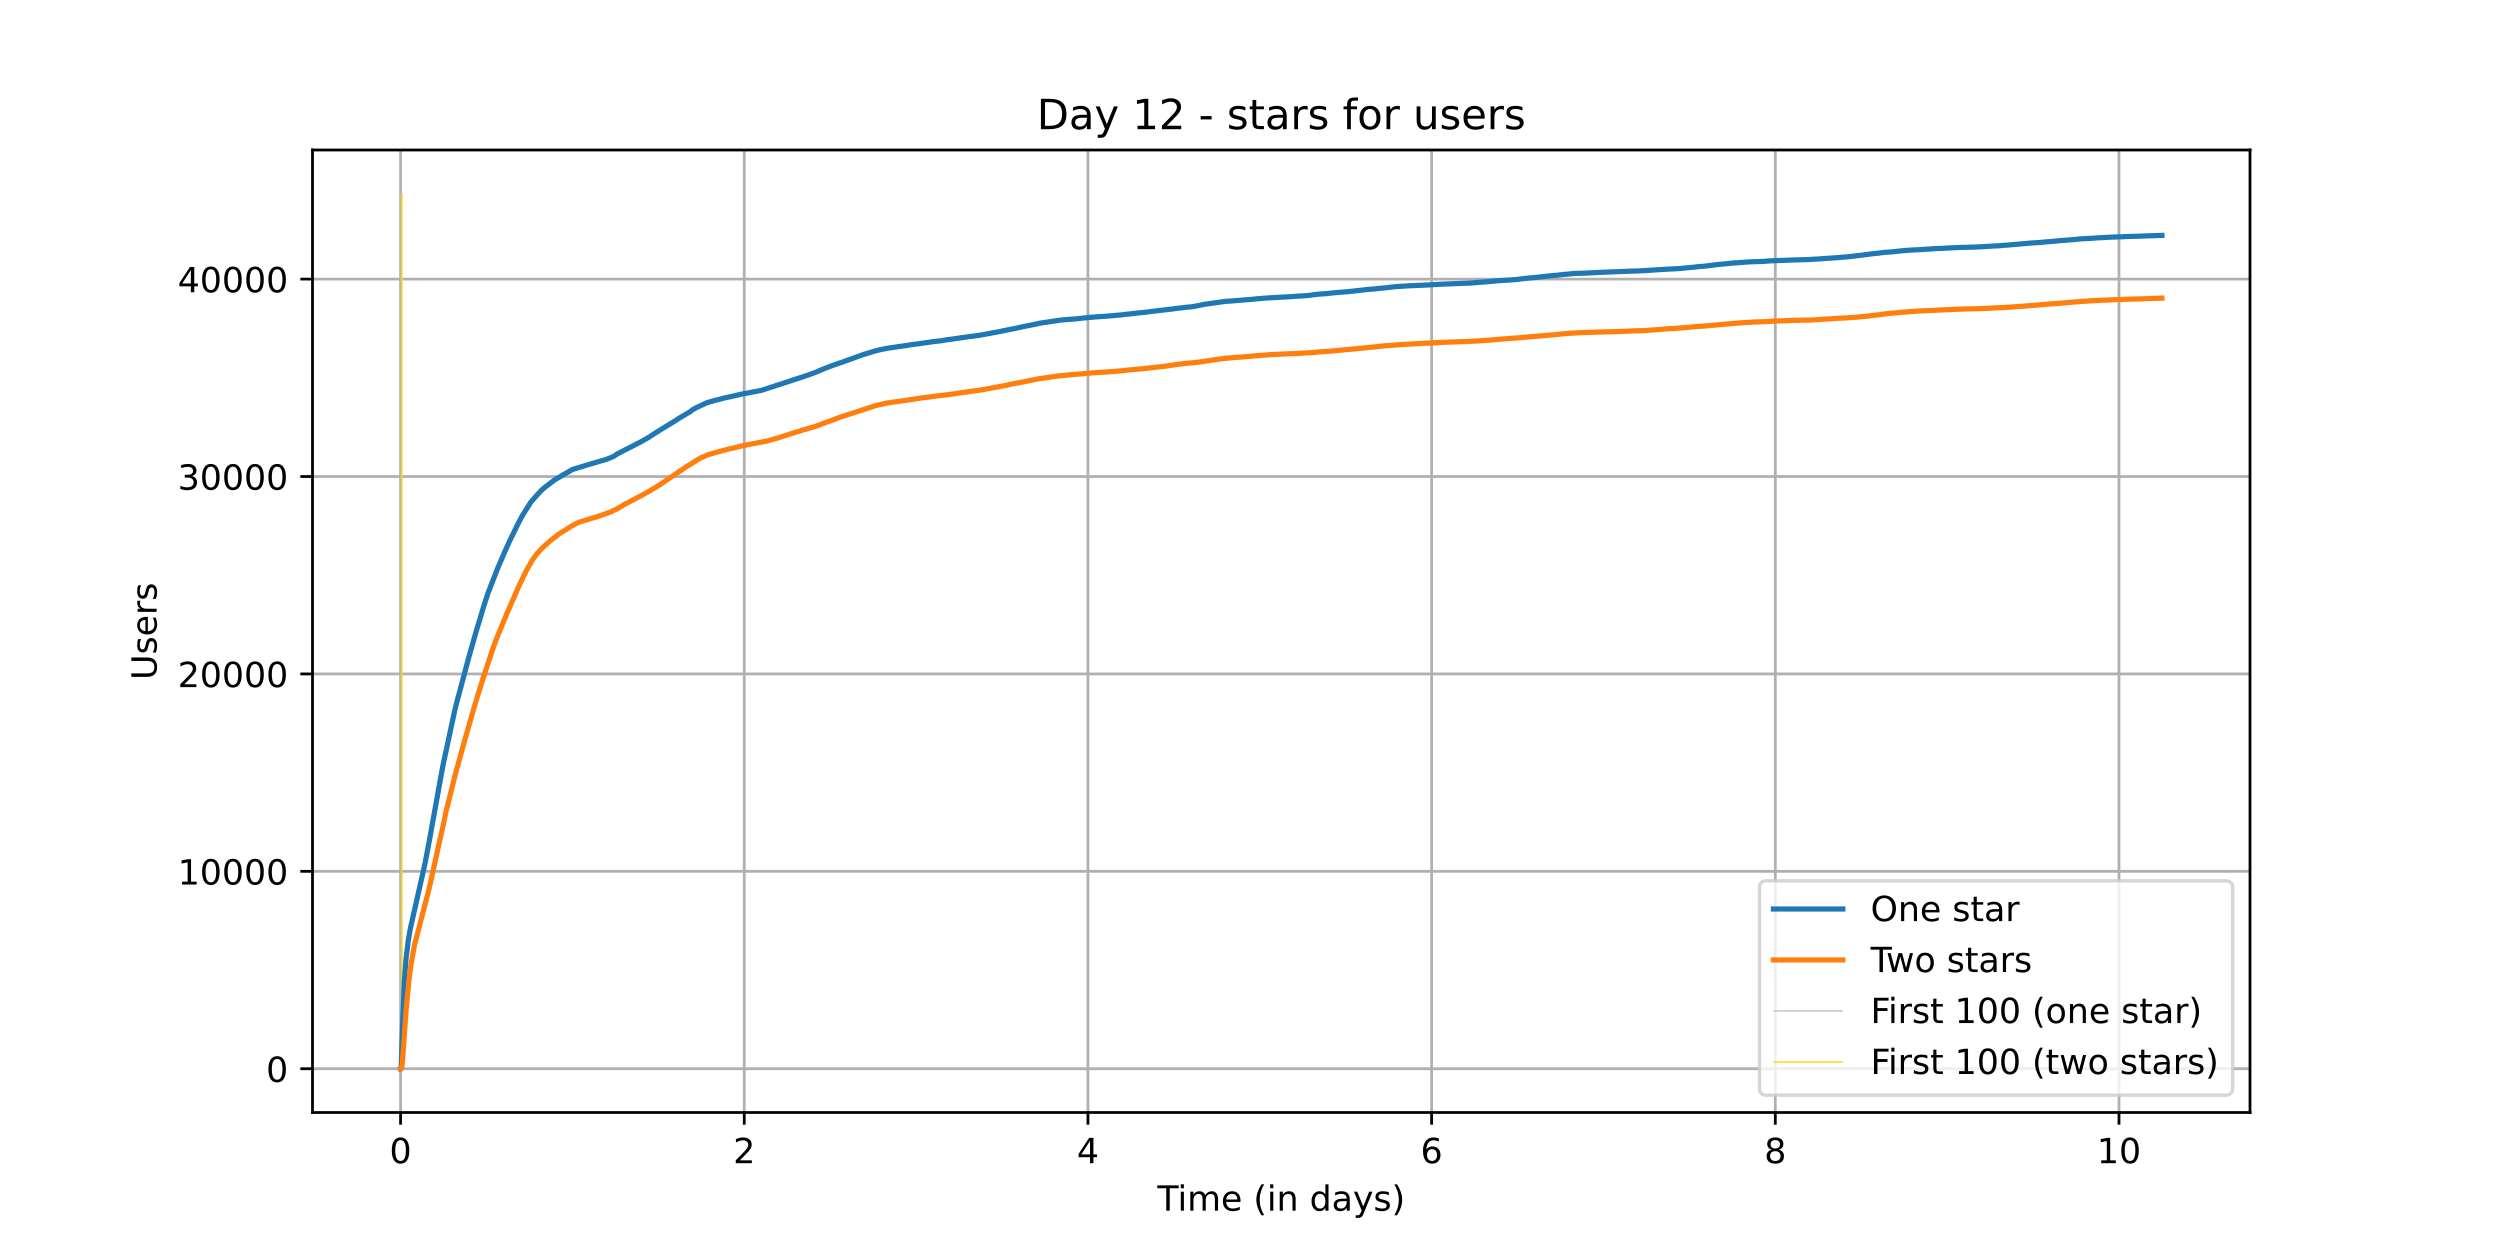 <?xml version="1.0" encoding="utf-8" standalone="no"?>
<!DOCTYPE svg PUBLIC "-//W3C//DTD SVG 1.1//EN"
  "http://www.w3.org/Graphics/SVG/1.1/DTD/svg11.dtd">
<!-- Created with matplotlib (https://matplotlib.org/) -->
<svg height="360pt" version="1.1" viewBox="0 0 720 360" width="720pt" xmlns="http://www.w3.org/2000/svg" xmlns:xlink="http://www.w3.org/1999/xlink">
 <defs>
  <style type="text/css">*{stroke-linecap:butt;stroke-linejoin:round;}</style>
 </defs>
 <g id="figure_1">
  <g id="patch_1">
   <path d="M 0 360 
L 720 360 
L 720 0 
L 0 0 
z
" style="fill:#ffffff;"/>
  </g>
  <g id="axes_1">
   <g id="patch_2">
    <path d="M 90 320.4 
L 648 320.4 
L 648 43.2 
L 90 43.2 
z
" style="fill:#ffffff;"/>
   </g>
   <g id="matplotlib.axis_1">
    <g id="xtick_1">
     <g id="line2d_1">
      <path clip-path="url(#pdffa2e55b7)" d="M 115.364 320.4 
L 115.364 43.2 
" style="fill:none;stroke:#b0b0b0;stroke-linecap:square;stroke-width:0.8;"/>
     </g>
     <g id="line2d_2">
      <defs>
       <path d="M 0 0 
L 0 3.5 
" id="m6043a26d20" style="stroke:#000000;stroke-width:0.8;"/>
      </defs>
      <g>
       <use style="stroke:#000000;stroke-width:0.8;" x="115.364" xlink:href="#m6043a26d20" y="320.4"/>
      </g>
     </g>
     <g id="text_1">
      <!-- 0 -->
      <g transform="translate(112.182 334.998)scale(0.1 -0.1)">
       <defs>
        <path d="M 31.781 66.406 
Q 24.172 66.406 20.328 58.906 
Q 16.5 51.422 16.5 36.375 
Q 16.5 21.391 20.328 13.891 
Q 24.172 6.391 31.781 6.391 
Q 39.453 6.391 43.281 13.891 
Q 47.125 21.391 47.125 36.375 
Q 47.125 51.422 43.281 58.906 
Q 39.453 66.406 31.781 66.406 
z
M 31.781 74.219 
Q 44.047 74.219 50.516 64.516 
Q 56.984 54.828 56.984 36.375 
Q 56.984 17.969 50.516 8.266 
Q 44.047 -1.422 31.781 -1.422 
Q 19.531 -1.422 13.062 8.266 
Q 6.594 17.969 6.594 36.375 
Q 6.594 54.828 13.062 64.516 
Q 19.531 74.219 31.781 74.219 
z
" id="DejaVuSans-48"/>
       </defs>
       <use xlink:href="#DejaVuSans-48"/>
      </g>
     </g>
    </g>
    <g id="xtick_2">
     <g id="line2d_3">
      <path clip-path="url(#pdffa2e55b7)" d="M 214.345 320.4 
L 214.345 43.2 
" style="fill:none;stroke:#b0b0b0;stroke-linecap:square;stroke-width:0.8;"/>
     </g>
     <g id="line2d_4">
      <g>
       <use style="stroke:#000000;stroke-width:0.8;" x="214.345" xlink:href="#m6043a26d20" y="320.4"/>
      </g>
     </g>
     <g id="text_2">
      <!-- 2 -->
      <g transform="translate(211.164 334.998)scale(0.1 -0.1)">
       <defs>
        <path d="M 19.188 8.297 
L 53.609 8.297 
L 53.609 0 
L 7.328 0 
L 7.328 8.297 
Q 12.938 14.109 22.625 23.891 
Q 32.328 33.688 34.812 36.531 
Q 39.547 41.844 41.422 45.531 
Q 43.312 49.219 43.312 52.781 
Q 43.312 58.594 39.234 62.25 
Q 35.156 65.922 28.609 65.922 
Q 23.969 65.922 18.812 64.312 
Q 13.672 62.703 7.812 59.422 
L 7.812 69.391 
Q 13.766 71.781 18.938 73 
Q 24.125 74.219 28.422 74.219 
Q 39.75 74.219 46.484 68.547 
Q 53.219 62.891 53.219 53.422 
Q 53.219 48.922 51.531 44.891 
Q 49.859 40.875 45.406 35.406 
Q 44.188 33.984 37.641 27.219 
Q 31.109 20.453 19.188 8.297 
z
" id="DejaVuSans-50"/>
       </defs>
       <use xlink:href="#DejaVuSans-50"/>
      </g>
     </g>
    </g>
    <g id="xtick_3">
     <g id="line2d_5">
      <path clip-path="url(#pdffa2e55b7)" d="M 313.326 320.4 
L 313.326 43.2 
" style="fill:none;stroke:#b0b0b0;stroke-linecap:square;stroke-width:0.8;"/>
     </g>
     <g id="line2d_6">
      <g>
       <use style="stroke:#000000;stroke-width:0.8;" x="313.326" xlink:href="#m6043a26d20" y="320.4"/>
      </g>
     </g>
     <g id="text_3">
      <!-- 4 -->
      <g transform="translate(310.145 334.998)scale(0.1 -0.1)">
       <defs>
        <path d="M 37.797 64.312 
L 12.891 25.391 
L 37.797 25.391 
z
M 35.203 72.906 
L 47.609 72.906 
L 47.609 25.391 
L 58.016 25.391 
L 58.016 17.188 
L 47.609 17.188 
L 47.609 0 
L 37.797 0 
L 37.797 17.188 
L 4.891 17.188 
L 4.891 26.703 
z
" id="DejaVuSans-52"/>
       </defs>
       <use xlink:href="#DejaVuSans-52"/>
      </g>
     </g>
    </g>
    <g id="xtick_4">
     <g id="line2d_7">
      <path clip-path="url(#pdffa2e55b7)" d="M 412.307 320.4 
L 412.307 43.2 
" style="fill:none;stroke:#b0b0b0;stroke-linecap:square;stroke-width:0.8;"/>
     </g>
     <g id="line2d_8">
      <g>
       <use style="stroke:#000000;stroke-width:0.8;" x="412.307" xlink:href="#m6043a26d20" y="320.4"/>
      </g>
     </g>
     <g id="text_4">
      <!-- 6 -->
      <g transform="translate(409.126 334.998)scale(0.1 -0.1)">
       <defs>
        <path d="M 33.016 40.375 
Q 26.375 40.375 22.484 35.828 
Q 18.609 31.297 18.609 23.391 
Q 18.609 15.531 22.484 10.953 
Q 26.375 6.391 33.016 6.391 
Q 39.656 6.391 43.531 10.953 
Q 47.406 15.531 47.406 23.391 
Q 47.406 31.297 43.531 35.828 
Q 39.656 40.375 33.016 40.375 
z
M 52.594 71.297 
L 52.594 62.312 
Q 48.875 64.062 45.094 64.984 
Q 41.312 65.922 37.594 65.922 
Q 27.828 65.922 22.672 59.328 
Q 17.531 52.734 16.797 39.406 
Q 19.672 43.656 24.016 45.922 
Q 28.375 48.188 33.594 48.188 
Q 44.578 48.188 50.953 41.516 
Q 57.328 34.859 57.328 23.391 
Q 57.328 12.156 50.688 5.359 
Q 44.047 -1.422 33.016 -1.422 
Q 20.359 -1.422 13.672 8.266 
Q 6.984 17.969 6.984 36.375 
Q 6.984 53.656 15.188 63.938 
Q 23.391 74.219 37.203 74.219 
Q 40.922 74.219 44.703 73.484 
Q 48.484 72.75 52.594 71.297 
z
" id="DejaVuSans-54"/>
       </defs>
       <use xlink:href="#DejaVuSans-54"/>
      </g>
     </g>
    </g>
    <g id="xtick_5">
     <g id="line2d_9">
      <path clip-path="url(#pdffa2e55b7)" d="M 511.288 320.4 
L 511.288 43.2 
" style="fill:none;stroke:#b0b0b0;stroke-linecap:square;stroke-width:0.8;"/>
     </g>
     <g id="line2d_10">
      <g>
       <use style="stroke:#000000;stroke-width:0.8;" x="511.288" xlink:href="#m6043a26d20" y="320.4"/>
      </g>
     </g>
     <g id="text_5">
      <!-- 8 -->
      <g transform="translate(508.107 334.998)scale(0.1 -0.1)">
       <defs>
        <path d="M 31.781 34.625 
Q 24.75 34.625 20.719 30.859 
Q 16.703 27.094 16.703 20.516 
Q 16.703 13.922 20.719 10.156 
Q 24.75 6.391 31.781 6.391 
Q 38.812 6.391 42.859 10.172 
Q 46.922 13.969 46.922 20.516 
Q 46.922 27.094 42.891 30.859 
Q 38.875 34.625 31.781 34.625 
z
M 21.922 38.812 
Q 15.578 40.375 12.031 44.719 
Q 8.5 49.078 8.5 55.328 
Q 8.5 64.062 14.719 69.141 
Q 20.953 74.219 31.781 74.219 
Q 42.672 74.219 48.875 69.141 
Q 55.078 64.062 55.078 55.328 
Q 55.078 49.078 51.531 44.719 
Q 48 40.375 41.703 38.812 
Q 48.828 37.156 52.797 32.312 
Q 56.781 27.484 56.781 20.516 
Q 56.781 9.906 50.312 4.234 
Q 43.844 -1.422 31.781 -1.422 
Q 19.734 -1.422 13.25 4.234 
Q 6.781 9.906 6.781 20.516 
Q 6.781 27.484 10.781 32.312 
Q 14.797 37.156 21.922 38.812 
z
M 18.312 54.391 
Q 18.312 48.734 21.844 45.562 
Q 25.391 42.391 31.781 42.391 
Q 38.141 42.391 41.719 45.562 
Q 45.312 48.734 45.312 54.391 
Q 45.312 60.062 41.719 63.234 
Q 38.141 66.406 31.781 66.406 
Q 25.391 66.406 21.844 63.234 
Q 18.312 60.062 18.312 54.391 
z
" id="DejaVuSans-56"/>
       </defs>
       <use xlink:href="#DejaVuSans-56"/>
      </g>
     </g>
    </g>
    <g id="xtick_6">
     <g id="line2d_11">
      <path clip-path="url(#pdffa2e55b7)" d="M 610.269 320.4 
L 610.269 43.2 
" style="fill:none;stroke:#b0b0b0;stroke-linecap:square;stroke-width:0.8;"/>
     </g>
     <g id="line2d_12">
      <g>
       <use style="stroke:#000000;stroke-width:0.8;" x="610.269" xlink:href="#m6043a26d20" y="320.4"/>
      </g>
     </g>
     <g id="text_6">
      <!-- 10 -->
      <g transform="translate(603.907 334.998)scale(0.1 -0.1)">
       <defs>
        <path d="M 12.406 8.297 
L 28.516 8.297 
L 28.516 63.922 
L 10.984 60.406 
L 10.984 69.391 
L 28.422 72.906 
L 38.281 72.906 
L 38.281 8.297 
L 54.391 8.297 
L 54.391 0 
L 12.406 0 
z
" id="DejaVuSans-49"/>
       </defs>
       <use xlink:href="#DejaVuSans-49"/>
       <use x="63.623" xlink:href="#DejaVuSans-48"/>
      </g>
     </g>
    </g>
    <g id="text_7">
     <!-- Time (in days) -->
     <g transform="translate(333.327 348.677)scale(0.1 -0.1)">
      <defs>
       <path d="M -0.297 72.906 
L 61.375 72.906 
L 61.375 64.594 
L 35.5 64.594 
L 35.5 0 
L 25.594 0 
L 25.594 64.594 
L -0.297 64.594 
z
" id="DejaVuSans-84"/>
       <path d="M 9.422 54.688 
L 18.406 54.688 
L 18.406 0 
L 9.422 0 
z
M 9.422 75.984 
L 18.406 75.984 
L 18.406 64.594 
L 9.422 64.594 
z
" id="DejaVuSans-105"/>
       <path d="M 52 44.188 
Q 55.375 50.25 60.062 53.125 
Q 64.75 56 71.094 56 
Q 79.641 56 84.281 50.016 
Q 88.922 44.047 88.922 33.016 
L 88.922 0 
L 79.891 0 
L 79.891 32.719 
Q 79.891 40.578 77.094 44.375 
Q 74.312 48.188 68.609 48.188 
Q 61.625 48.188 57.562 43.547 
Q 53.516 38.922 53.516 30.906 
L 53.516 0 
L 44.484 0 
L 44.484 32.719 
Q 44.484 40.625 41.703 44.406 
Q 38.922 48.188 33.109 48.188 
Q 26.219 48.188 22.156 43.531 
Q 18.109 38.875 18.109 30.906 
L 18.109 0 
L 9.078 0 
L 9.078 54.688 
L 18.109 54.688 
L 18.109 46.188 
Q 21.188 51.219 25.484 53.609 
Q 29.781 56 35.688 56 
Q 41.656 56 45.828 52.969 
Q 50 49.953 52 44.188 
z
" id="DejaVuSans-109"/>
       <path d="M 56.203 29.594 
L 56.203 25.203 
L 14.891 25.203 
Q 15.484 15.922 20.484 11.062 
Q 25.484 6.203 34.422 6.203 
Q 39.594 6.203 44.453 7.469 
Q 49.312 8.734 54.109 11.281 
L 54.109 2.781 
Q 49.266 0.734 44.188 -0.344 
Q 39.109 -1.422 33.891 -1.422 
Q 20.797 -1.422 13.156 6.188 
Q 5.516 13.812 5.516 26.812 
Q 5.516 40.234 12.766 48.109 
Q 20.016 56 32.328 56 
Q 43.359 56 49.781 48.891 
Q 56.203 41.797 56.203 29.594 
z
M 47.219 32.234 
Q 47.125 39.594 43.094 43.984 
Q 39.062 48.391 32.422 48.391 
Q 24.906 48.391 20.391 44.141 
Q 15.875 39.891 15.188 32.172 
z
" id="DejaVuSans-101"/>
       <path id="DejaVuSans-32"/>
       <path d="M 31 75.875 
Q 24.469 64.656 21.281 53.656 
Q 18.109 42.672 18.109 31.391 
Q 18.109 20.125 21.312 9.062 
Q 24.516 -2 31 -13.188 
L 23.188 -13.188 
Q 15.875 -1.703 12.234 9.375 
Q 8.594 20.453 8.594 31.391 
Q 8.594 42.281 12.203 53.312 
Q 15.828 64.359 23.188 75.875 
z
" id="DejaVuSans-40"/>
       <path d="M 54.891 33.016 
L 54.891 0 
L 45.906 0 
L 45.906 32.719 
Q 45.906 40.484 42.875 44.328 
Q 39.844 48.188 33.797 48.188 
Q 26.516 48.188 22.312 43.547 
Q 18.109 38.922 18.109 30.906 
L 18.109 0 
L 9.078 0 
L 9.078 54.688 
L 18.109 54.688 
L 18.109 46.188 
Q 21.344 51.125 25.703 53.562 
Q 30.078 56 35.797 56 
Q 45.219 56 50.047 50.172 
Q 54.891 44.344 54.891 33.016 
z
" id="DejaVuSans-110"/>
       <path d="M 45.406 46.391 
L 45.406 75.984 
L 54.391 75.984 
L 54.391 0 
L 45.406 0 
L 45.406 8.203 
Q 42.578 3.328 38.25 0.953 
Q 33.938 -1.422 27.875 -1.422 
Q 17.969 -1.422 11.734 6.484 
Q 5.516 14.406 5.516 27.297 
Q 5.516 40.188 11.734 48.094 
Q 17.969 56 27.875 56 
Q 33.938 56 38.25 53.625 
Q 42.578 51.266 45.406 46.391 
z
M 14.797 27.297 
Q 14.797 17.391 18.875 11.75 
Q 22.953 6.109 30.078 6.109 
Q 37.203 6.109 41.297 11.75 
Q 45.406 17.391 45.406 27.297 
Q 45.406 37.203 41.297 42.844 
Q 37.203 48.484 30.078 48.484 
Q 22.953 48.484 18.875 42.844 
Q 14.797 37.203 14.797 27.297 
z
" id="DejaVuSans-100"/>
       <path d="M 34.281 27.484 
Q 23.391 27.484 19.188 25 
Q 14.984 22.516 14.984 16.5 
Q 14.984 11.719 18.141 8.906 
Q 21.297 6.109 26.703 6.109 
Q 34.188 6.109 38.703 11.406 
Q 43.219 16.703 43.219 25.484 
L 43.219 27.484 
z
M 52.203 31.203 
L 52.203 0 
L 43.219 0 
L 43.219 8.297 
Q 40.141 3.328 35.547 0.953 
Q 30.953 -1.422 24.312 -1.422 
Q 15.922 -1.422 10.953 3.297 
Q 6 8.016 6 15.922 
Q 6 25.141 12.172 29.828 
Q 18.359 34.516 30.609 34.516 
L 43.219 34.516 
L 43.219 35.406 
Q 43.219 41.609 39.141 45 
Q 35.062 48.391 27.688 48.391 
Q 23 48.391 18.547 47.266 
Q 14.109 46.141 10.016 43.891 
L 10.016 52.203 
Q 14.938 54.109 19.578 55.047 
Q 24.219 56 28.609 56 
Q 40.484 56 46.344 49.844 
Q 52.203 43.703 52.203 31.203 
z
" id="DejaVuSans-97"/>
       <path d="M 32.172 -5.078 
Q 28.375 -14.844 24.75 -17.812 
Q 21.141 -20.797 15.094 -20.797 
L 7.906 -20.797 
L 7.906 -13.281 
L 13.188 -13.281 
Q 16.891 -13.281 18.938 -11.516 
Q 21 -9.766 23.484 -3.219 
L 25.094 0.875 
L 2.984 54.688 
L 12.5 54.688 
L 29.594 11.922 
L 46.688 54.688 
L 56.203 54.688 
z
" id="DejaVuSans-121"/>
       <path d="M 44.281 53.078 
L 44.281 44.578 
Q 40.484 46.531 36.375 47.5 
Q 32.281 48.484 27.875 48.484 
Q 21.188 48.484 17.844 46.438 
Q 14.5 44.391 14.5 40.281 
Q 14.5 37.156 16.891 35.375 
Q 19.281 33.594 26.516 31.984 
L 29.594 31.297 
Q 39.156 29.25 43.188 25.516 
Q 47.219 21.781 47.219 15.094 
Q 47.219 7.469 41.188 3.016 
Q 35.156 -1.422 24.609 -1.422 
Q 20.219 -1.422 15.453 -0.562 
Q 10.688 0.297 5.422 2 
L 5.422 11.281 
Q 10.406 8.688 15.234 7.391 
Q 20.062 6.109 24.812 6.109 
Q 31.156 6.109 34.562 8.281 
Q 37.984 10.453 37.984 14.406 
Q 37.984 18.062 35.516 20.016 
Q 33.062 21.969 24.703 23.781 
L 21.578 24.516 
Q 13.234 26.266 9.516 29.906 
Q 5.812 33.547 5.812 39.891 
Q 5.812 47.609 11.281 51.797 
Q 16.75 56 26.812 56 
Q 31.781 56 36.172 55.266 
Q 40.578 54.547 44.281 53.078 
z
" id="DejaVuSans-115"/>
       <path d="M 8.016 75.875 
L 15.828 75.875 
Q 23.141 64.359 26.781 53.312 
Q 30.422 42.281 30.422 31.391 
Q 30.422 20.453 26.781 9.375 
Q 23.141 -1.703 15.828 -13.188 
L 8.016 -13.188 
Q 14.5 -2 17.703 9.062 
Q 20.906 20.125 20.906 31.391 
Q 20.906 42.672 17.703 53.656 
Q 14.5 64.656 8.016 75.875 
z
" id="DejaVuSans-41"/>
      </defs>
      <use xlink:href="#DejaVuSans-84"/>
      <use x="57.959" xlink:href="#DejaVuSans-105"/>
      <use x="85.742" xlink:href="#DejaVuSans-109"/>
      <use x="183.154" xlink:href="#DejaVuSans-101"/>
      <use x="244.678" xlink:href="#DejaVuSans-32"/>
      <use x="276.465" xlink:href="#DejaVuSans-40"/>
      <use x="315.479" xlink:href="#DejaVuSans-105"/>
      <use x="343.262" xlink:href="#DejaVuSans-110"/>
      <use x="406.641" xlink:href="#DejaVuSans-32"/>
      <use x="438.428" xlink:href="#DejaVuSans-100"/>
      <use x="501.904" xlink:href="#DejaVuSans-97"/>
      <use x="563.184" xlink:href="#DejaVuSans-121"/>
      <use x="622.363" xlink:href="#DejaVuSans-115"/>
      <use x="674.463" xlink:href="#DejaVuSans-41"/>
     </g>
    </g>
   </g>
   <g id="matplotlib.axis_2">
    <g id="ytick_1">
     <g id="line2d_13">
      <path clip-path="url(#pdffa2e55b7)" d="M 90 307.8 
L 648 307.8 
" style="fill:none;stroke:#b0b0b0;stroke-linecap:square;stroke-width:0.8;"/>
     </g>
     <g id="line2d_14">
      <defs>
       <path d="M 0 0 
L -3.5 0 
" id="mc41c4a4b5c" style="stroke:#000000;stroke-width:0.8;"/>
      </defs>
      <g>
       <use style="stroke:#000000;stroke-width:0.8;" x="90" xlink:href="#mc41c4a4b5c" y="307.8"/>
      </g>
     </g>
     <g id="text_8">
      <!-- 0 -->
      <g transform="translate(76.638 311.599)scale(0.1 -0.1)">
       <use xlink:href="#DejaVuSans-48"/>
      </g>
     </g>
    </g>
    <g id="ytick_2">
     <g id="line2d_15">
      <path clip-path="url(#pdffa2e55b7)" d="M 90 250.945 
L 648 250.945 
" style="fill:none;stroke:#b0b0b0;stroke-linecap:square;stroke-width:0.8;"/>
     </g>
     <g id="line2d_16">
      <g>
       <use style="stroke:#000000;stroke-width:0.8;" x="90" xlink:href="#mc41c4a4b5c" y="250.945"/>
      </g>
     </g>
     <g id="text_9">
      <!-- 10000 -->
      <g transform="translate(51.188 254.745)scale(0.1 -0.1)">
       <use xlink:href="#DejaVuSans-49"/>
       <use x="63.623" xlink:href="#DejaVuSans-48"/>
       <use x="127.246" xlink:href="#DejaVuSans-48"/>
       <use x="190.869" xlink:href="#DejaVuSans-48"/>
       <use x="254.492" xlink:href="#DejaVuSans-48"/>
      </g>
     </g>
    </g>
    <g id="ytick_3">
     <g id="line2d_17">
      <path clip-path="url(#pdffa2e55b7)" d="M 90 194.091 
L 648 194.091 
" style="fill:none;stroke:#b0b0b0;stroke-linecap:square;stroke-width:0.8;"/>
     </g>
     <g id="line2d_18">
      <g>
       <use style="stroke:#000000;stroke-width:0.8;" x="90" xlink:href="#mc41c4a4b5c" y="194.091"/>
      </g>
     </g>
     <g id="text_10">
      <!-- 20000 -->
      <g transform="translate(51.188 197.89)scale(0.1 -0.1)">
       <use xlink:href="#DejaVuSans-50"/>
       <use x="63.623" xlink:href="#DejaVuSans-48"/>
       <use x="127.246" xlink:href="#DejaVuSans-48"/>
       <use x="190.869" xlink:href="#DejaVuSans-48"/>
       <use x="254.492" xlink:href="#DejaVuSans-48"/>
      </g>
     </g>
    </g>
    <g id="ytick_4">
     <g id="line2d_19">
      <path clip-path="url(#pdffa2e55b7)" d="M 90 137.236 
L 648 137.236 
" style="fill:none;stroke:#b0b0b0;stroke-linecap:square;stroke-width:0.8;"/>
     </g>
     <g id="line2d_20">
      <g>
       <use style="stroke:#000000;stroke-width:0.8;" x="90" xlink:href="#mc41c4a4b5c" y="137.236"/>
      </g>
     </g>
     <g id="text_11">
      <!-- 30000 -->
      <g transform="translate(51.188 141.036)scale(0.1 -0.1)">
       <defs>
        <path d="M 40.578 39.312 
Q 47.656 37.797 51.625 33 
Q 55.609 28.219 55.609 21.188 
Q 55.609 10.406 48.188 4.484 
Q 40.766 -1.422 27.094 -1.422 
Q 22.516 -1.422 17.656 -0.516 
Q 12.797 0.391 7.625 2.203 
L 7.625 11.719 
Q 11.719 9.328 16.594 8.109 
Q 21.484 6.891 26.812 6.891 
Q 36.078 6.891 40.938 10.547 
Q 45.797 14.203 45.797 21.188 
Q 45.797 27.641 41.281 31.266 
Q 36.766 34.906 28.719 34.906 
L 20.219 34.906 
L 20.219 43.016 
L 29.109 43.016 
Q 36.375 43.016 40.234 45.922 
Q 44.094 48.828 44.094 54.297 
Q 44.094 59.906 40.109 62.906 
Q 36.141 65.922 28.719 65.922 
Q 24.656 65.922 20.016 65.031 
Q 15.375 64.156 9.812 62.312 
L 9.812 71.094 
Q 15.438 72.656 20.344 73.438 
Q 25.25 74.219 29.594 74.219 
Q 40.828 74.219 47.359 69.109 
Q 53.906 64.016 53.906 55.328 
Q 53.906 49.266 50.438 45.094 
Q 46.969 40.922 40.578 39.312 
z
" id="DejaVuSans-51"/>
       </defs>
       <use xlink:href="#DejaVuSans-51"/>
       <use x="63.623" xlink:href="#DejaVuSans-48"/>
       <use x="127.246" xlink:href="#DejaVuSans-48"/>
       <use x="190.869" xlink:href="#DejaVuSans-48"/>
       <use x="254.492" xlink:href="#DejaVuSans-48"/>
      </g>
     </g>
    </g>
    <g id="ytick_5">
     <g id="line2d_21">
      <path clip-path="url(#pdffa2e55b7)" d="M 90 80.382 
L 648 80.382 
" style="fill:none;stroke:#b0b0b0;stroke-linecap:square;stroke-width:0.8;"/>
     </g>
     <g id="line2d_22">
      <g>
       <use style="stroke:#000000;stroke-width:0.8;" x="90" xlink:href="#mc41c4a4b5c" y="80.382"/>
      </g>
     </g>
     <g id="text_12">
      <!-- 40000 -->
      <g transform="translate(51.188 84.181)scale(0.1 -0.1)">
       <use xlink:href="#DejaVuSans-52"/>
       <use x="63.623" xlink:href="#DejaVuSans-48"/>
       <use x="127.246" xlink:href="#DejaVuSans-48"/>
       <use x="190.869" xlink:href="#DejaVuSans-48"/>
       <use x="254.492" xlink:href="#DejaVuSans-48"/>
      </g>
     </g>
    </g>
    <g id="text_13">
     <!-- Users -->
     <g transform="translate(45.108 195.801)rotate(-90)scale(0.1 -0.1)">
      <defs>
       <path d="M 8.688 72.906 
L 18.609 72.906 
L 18.609 28.609 
Q 18.609 16.891 22.844 11.734 
Q 27.094 6.594 36.625 6.594 
Q 46.094 6.594 50.344 11.734 
Q 54.594 16.891 54.594 28.609 
L 54.594 72.906 
L 64.5 72.906 
L 64.5 27.391 
Q 64.5 13.141 57.438 5.859 
Q 50.391 -1.422 36.625 -1.422 
Q 22.797 -1.422 15.734 5.859 
Q 8.688 13.141 8.688 27.391 
z
" id="DejaVuSans-85"/>
       <path d="M 41.109 46.297 
Q 39.594 47.172 37.812 47.578 
Q 36.031 48 33.891 48 
Q 26.266 48 22.188 43.047 
Q 18.109 38.094 18.109 28.812 
L 18.109 0 
L 9.078 0 
L 9.078 54.688 
L 18.109 54.688 
L 18.109 46.188 
Q 20.953 51.172 25.484 53.578 
Q 30.031 56 36.531 56 
Q 37.453 56 38.578 55.875 
Q 39.703 55.766 41.062 55.516 
z
" id="DejaVuSans-114"/>
      </defs>
      <use xlink:href="#DejaVuSans-85"/>
      <use x="73.193" xlink:href="#DejaVuSans-115"/>
      <use x="125.293" xlink:href="#DejaVuSans-101"/>
      <use x="186.816" xlink:href="#DejaVuSans-114"/>
      <use x="227.93" xlink:href="#DejaVuSans-115"/>
     </g>
    </g>
   </g>
   <g id="LineCollection_1">
    <path clip-path="url(#pdffa2e55b7)" d="M 115.551 307.8 
L 115.551 55.8 
" style="fill:none;stroke:#c0c0c0;stroke-width:0.4;"/>
   </g>
   <g id="LineCollection_2">
    <path clip-path="url(#pdffa2e55b7)" d="M 115.755 307.8 
L 115.755 55.8 
" style="fill:none;stroke:#ffd700;stroke-width:0.4;"/>
   </g>
   <g id="line2d_23">
    <path clip-path="url(#pdffa2e55b7)" d="M 115.364 307.8 
L 115.483 307.749 
L 115.585 306.544 
L 115.994 293.723 
L 116.47 282.488 
L 116.947 276.024 
L 117.56 271.021 
L 118.207 267.274 
L 122.022 250.4 
L 122.499 248.188 
L 123.282 244.083 
L 124.031 240.001 
L 127.509 220.727 
L 130.983 204.547 
L 131.289 203.267 
L 134.73 190.378 
L 135.07 189.122 
L 137.114 181.907 
L 137.591 180.338 
L 138 179.007 
L 139.26 174.76 
L 140.077 172.27 
L 140.418 171.162 
L 140.588 170.724 
L 143.279 163.776 
L 143.687 162.81 
L 144.164 161.735 
L 144.335 161.32 
L 144.777 160.308 
L 145.254 159.194 
L 146.106 157.266 
L 146.923 155.481 
L 147.059 155.231 
L 147.298 154.725 
L 147.877 153.565 
L 148.898 151.45 
L 150.091 149.13 
L 150.533 148.357 
L 152.917 144.548 
L 155.744 141.387 
L 156.255 140.926 
L 156.664 140.562 
L 157.856 139.641 
L 158.537 139.118 
L 159.559 138.322 
L 159.865 138.129 
L 161.159 137.396 
L 161.534 137.157 
L 162.385 136.611 
L 163.066 136.27 
L 163.237 136.168 
L 164.633 135.355 
L 165.046 135.144 
L 165.59 134.996 
L 170.018 133.643 
L 170.972 133.37 
L 173.73 132.552 
L 174.241 132.444 
L 174.786 132.245 
L 176.148 131.67 
L 176.625 131.488 
L 177.341 131.028 
L 177.715 130.761 
L 183.812 127.622 
L 184.221 127.406 
L 184.562 127.241 
L 185.073 126.957 
L 186.845 125.945 
L 187.73 125.348 
L 188.582 124.802 
L 191.068 123.256 
L 191.443 123.028 
L 192.09 122.625 
L 193.316 121.891 
L 193.555 121.727 
L 193.827 121.584 
L 194.133 121.385 
L 194.61 121.124 
L 195.19 120.692 
L 196.926 119.646 
L 197.335 119.43 
L 197.574 119.259 
L 198.8 118.548 
L 199.277 118.15 
L 199.549 117.951 
L 199.992 117.713 
L 200.469 117.44 
L 203.5 116.024 
L 203.739 115.922 
L 204.25 115.785 
L 206.327 115.205 
L 206.838 115.109 
L 207.383 114.955 
L 208.405 114.671 
L 208.712 114.597 
L 209.222 114.489 
L 211.3 114.051 
L 211.539 113.977 
L 213.344 113.562 
L 214.297 113.358 
L 214.978 113.25 
L 215.761 113.102 
L 219.304 112.414 
L 219.577 112.328 
L 231.877 108.303 
L 232.592 108.076 
L 235.487 107.001 
L 235.726 106.859 
L 236.032 106.751 
L 236.339 106.609 
L 236.679 106.467 
L 238.144 105.858 
L 241.721 104.562 
L 242.232 104.42 
L 242.811 104.221 
L 243.765 103.863 
L 247.513 102.51 
L 248.433 102.169 
L 251.84 101.134 
L 252.18 101.026 
L 253.747 100.662 
L 254.02 100.599 
L 254.599 100.491 
L 255.519 100.304 
L 260.289 99.61 
L 261.038 99.502 
L 261.379 99.457 
L 262.196 99.297 
L 264.854 98.962 
L 265.501 98.86 
L 266.114 98.769 
L 266.965 98.661 
L 267.476 98.598 
L 268.055 98.49 
L 268.363 98.445 
L 269.251 98.337 
L 271.435 98.086 
L 271.946 97.984 
L 272.662 97.853 
L 273.615 97.745 
L 279.236 96.927 
L 280.325 96.824 
L 280.768 96.728 
L 281.79 96.62 
L 288.125 95.443 
L 288.397 95.374 
L 288.943 95.266 
L 289.862 95.073 
L 293.03 94.448 
L 293.507 94.323 
L 294.121 94.215 
L 295.177 93.97 
L 295.756 93.862 
L 298.857 93.242 
L 299.232 93.117 
L 305.263 92.213 
L 306.353 92.105 
L 306.796 92.071 
L 307.989 91.963 
L 308.942 91.912 
L 310.134 91.804 
L 312.144 91.577 
L 313.199 91.469 
L 314.46 91.366 
L 315.652 91.258 
L 316.775 91.184 
L 318.547 91.076 
L 319.943 90.957 
L 321.067 90.855 
L 321.578 90.798 
L 322.77 90.707 
L 323.655 90.599 
L 324.235 90.519 
L 325.392 90.411 
L 325.937 90.343 
L 326.755 90.235 
L 328.39 90.07 
L 329.514 89.962 
L 329.991 89.916 
L 330.809 89.814 
L 331.183 89.752 
L 333.603 89.462 
L 334.454 89.354 
L 336.736 89.086 
L 337.792 88.984 
L 338.508 88.859 
L 340.416 88.649 
L 341.268 88.541 
L 341.813 88.467 
L 343.176 88.364 
L 343.825 88.262 
L 347.163 87.591 
L 347.47 87.557 
L 351.661 86.971 
L 352.444 86.863 
L 352.989 86.795 
L 354.659 86.687 
L 355.988 86.579 
L 357.248 86.471 
L 358.611 86.357 
L 360.007 86.249 
L 361.438 86.119 
L 362.493 86.016 
L 362.902 85.993 
L 363.958 85.891 
L 364.162 85.868 
L 365.968 85.76 
L 366.956 85.709 
L 368.729 85.607 
L 369.172 85.567 
L 371.524 85.459 
L 372.818 85.351 
L 374.589 85.243 
L 375.543 85.197 
L 376.837 85.089 
L 377.348 85.033 
L 378.029 84.925 
L 378.404 84.862 
L 380.141 84.686 
L 381.844 84.578 
L 383.718 84.373 
L 384.842 84.265 
L 386.136 84.163 
L 387.464 84.055 
L 388.929 83.918 
L 389.95 83.81 
L 391.926 83.589 
L 392.847 83.486 
L 393.46 83.395 
L 394.755 83.293 
L 396.118 83.191 
L 396.731 83.094 
L 397.958 82.986 
L 399.356 82.861 
L 400.174 82.753 
L 402.15 82.531 
L 404.126 82.423 
L 404.534 82.395 
L 406.067 82.287 
L 406.851 82.264 
L 409.37 82.156 
L 410.29 82.116 
L 412.435 82.008 
L 413.662 81.917 
L 416.114 81.809 
L 416.489 81.798 
L 418.975 81.69 
L 419.86 81.655 
L 422.721 81.547 
L 423.709 81.491 
L 425.241 81.383 
L 426.537 81.28 
L 427.933 81.178 
L 428.41 81.127 
L 429.704 81.019 
L 431.27 80.871 
L 432.94 80.763 
L 434.029 80.689 
L 435.732 80.581 
L 437.299 80.433 
L 437.98 80.331 
L 438.525 80.263 
L 440.467 80.052 
L 441.797 79.95 
L 442.274 79.899 
L 443.364 79.791 
L 445.511 79.54 
L 446.534 79.438 
L 447.044 79.376 
L 448.544 79.268 
L 448.919 79.194 
L 449.942 79.091 
L 450.283 79.04 
L 451.713 78.932 
L 453.416 78.756 
L 456.858 78.654 
L 457.301 78.619 
L 459.412 78.511 
L 460.331 78.466 
L 463.022 78.358 
L 465.646 78.25 
L 468.234 78.148 
L 468.643 78.125 
L 472.117 78.017 
L 473.173 77.954 
L 474.978 77.852 
L 475.387 77.829 
L 476.852 77.721 
L 477.941 77.647 
L 479.882 77.545 
L 480.291 77.516 
L 482.539 77.408 
L 483.629 77.34 
L 484.754 77.238 
L 485.196 77.198 
L 486.151 77.09 
L 487.411 76.988 
L 488.398 76.88 
L 488.944 76.806 
L 490.442 76.698 
L 490.885 76.658 
L 491.805 76.55 
L 492.383 76.47 
L 495.074 76.135 
L 496.471 76.033 
L 497.016 75.964 
L 498.14 75.862 
L 498.685 75.788 
L 500.251 75.68 
L 501.341 75.606 
L 502.635 75.498 
L 503.726 75.43 
L 506.552 75.322 
L 507.336 75.305 
L 508.971 75.197 
L 509.447 75.146 
L 512.138 75.038 
L 512.956 75.009 
L 515.851 74.901 
L 516.259 74.878 
L 520.244 74.77 
L 521.095 74.736 
L 522.764 74.628 
L 523.616 74.594 
L 524.979 74.486 
L 526.137 74.401 
L 528.01 74.293 
L 529.304 74.19 
L 530.564 74.082 
L 531.79 73.986 
L 532.914 73.878 
L 535.401 73.576 
L 536.354 73.468 
L 539.42 73.065 
L 540.544 72.957 
L 542.963 72.661 
L 544.666 72.553 
L 546.267 72.394 
L 547.187 72.286 
L 548.72 72.138 
L 550.252 72.03 
L 551.206 71.984 
L 553.283 71.882 
L 553.76 71.831 
L 555.735 71.723 
L 557.064 71.615 
L 559.89 71.507 
L 561.082 71.422 
L 563.501 71.314 
L 564.421 71.268 
L 568.712 71.16 
L 569.665 71.109 
L 571.916 71.001 
L 573.176 70.904 
L 575.493 70.796 
L 576.992 70.66 
L 578.592 70.552 
L 580.022 70.421 
L 581.283 70.319 
L 581.793 70.262 
L 583.053 70.159 
L 583.53 70.114 
L 584.688 70.006 
L 585.778 69.938 
L 587.515 69.83 
L 588.026 69.773 
L 589.457 69.642 
L 590.785 69.534 
L 591.228 69.5 
L 592.455 69.392 
L 593 69.324 
L 594.5 69.216 
L 595.829 69.102 
L 597.362 68.994 
L 599.236 68.789 
L 601.484 68.681 
L 602.438 68.63 
L 603.767 68.522 
L 604.721 68.477 
L 606.731 68.369 
L 607.821 68.3 
L 611.125 68.192 
L 612.146 68.13 
L 616.165 68.022 
L 617.051 67.982 
L 620.218 67.874 
L 621.07 67.845 
L 622.636 67.8 
L 622.636 67.8 
" style="fill:none;stroke:#1f77b4;stroke-linecap:square;stroke-width:1.5;"/>
   </g>
   <g id="line2d_24">
    <path clip-path="url(#pdffa2e55b7)" d="M 115.364 307.8 
L 115.585 307.749 
L 115.721 307.334 
L 115.857 306.367 
L 116.334 299.88 
L 117.015 290.209 
L 117.935 280.942 
L 118.446 277.377 
L 119.365 272.192 
L 122.941 258.422 
L 123.214 257.387 
L 123.963 254.277 
L 126.59 242.309 
L 127.373 238.892 
L 127.815 236.868 
L 128.496 233.576 
L 130.029 227.442 
L 130.302 226.396 
L 130.812 224.292 
L 131.46 221.773 
L 131.903 220.199 
L 132.175 219.243 
L 133.64 213.876 
L 133.946 212.836 
L 136.876 202.591 
L 139.226 195.029 
L 139.43 194.455 
L 140.792 190.304 
L 141.133 189.287 
L 142.019 186.603 
L 142.359 185.665 
L 142.802 184.437 
L 146.072 176.455 
L 146.412 175.738 
L 148.149 171.753 
L 148.49 170.923 
L 149.512 168.614 
L 151.555 164.39 
L 152.134 163.35 
L 152.441 162.849 
L 153.122 161.627 
L 153.36 161.24 
L 153.497 161.03 
L 154.552 159.614 
L 154.722 159.381 
L 155.472 158.568 
L 155.744 158.261 
L 156.187 157.846 
L 156.494 157.511 
L 158.435 155.777 
L 158.809 155.458 
L 160.376 154.287 
L 160.682 153.98 
L 160.853 153.855 
L 164.19 151.768 
L 164.36 151.666 
L 165.761 150.859 
L 166.067 150.711 
L 166.68 150.427 
L 171.176 149.045 
L 171.619 148.943 
L 176.114 147.345 
L 176.625 147.061 
L 176.966 146.902 
L 177.545 146.652 
L 177.784 146.515 
L 180.032 145.151 
L 180.407 144.98 
L 185.617 142.234 
L 185.958 142.035 
L 187.595 141.091 
L 188.241 140.665 
L 188.514 140.562 
L 188.82 140.363 
L 189.672 139.812 
L 190.046 139.59 
L 197.71 134.388 
L 198.016 134.189 
L 199.243 133.461 
L 201.831 131.847 
L 202.24 131.682 
L 202.513 131.562 
L 202.921 131.403 
L 203.33 131.204 
L 203.773 131.028 
L 204.181 130.88 
L 206.634 130.181 
L 207.076 130.073 
L 209.052 129.533 
L 210.415 129.197 
L 210.687 129.146 
L 211.266 129.044 
L 211.811 128.879 
L 212.253 128.771 
L 213.548 128.458 
L 213.991 128.361 
L 214.263 128.305 
L 215.115 128.134 
L 215.591 128.026 
L 219.917 127.207 
L 220.326 127.128 
L 221.245 126.934 
L 222.029 126.696 
L 222.608 126.514 
L 223.017 126.423 
L 223.323 126.343 
L 229.761 124.291 
L 230.749 124.018 
L 231.194 123.842 
L 231.536 123.745 
L 231.945 123.66 
L 232.32 123.574 
L 232.627 123.455 
L 233.41 123.216 
L 233.989 123.051 
L 234.67 122.841 
L 235.044 122.721 
L 235.385 122.613 
L 237.054 121.943 
L 237.361 121.869 
L 237.565 121.783 
L 237.804 121.675 
L 239.439 121.118 
L 241.653 120.26 
L 242.436 119.987 
L 252.01 116.883 
L 252.248 116.774 
L 254.702 116.263 
L 255.247 116.098 
L 255.996 115.99 
L 256.643 115.882 
L 257.393 115.785 
L 257.699 115.74 
L 258.551 115.632 
L 258.858 115.598 
L 265.875 114.546 
L 266.829 114.438 
L 270.308 113.972 
L 271.4 113.864 
L 274.467 113.466 
L 275.25 113.363 
L 275.693 113.267 
L 276.477 113.159 
L 280.36 112.613 
L 281.143 112.505 
L 281.756 112.408 
L 282.607 112.3 
L 289.283 111.066 
L 289.692 110.987 
L 290.85 110.714 
L 295.722 109.787 
L 296.165 109.69 
L 296.744 109.588 
L 297.017 109.52 
L 297.528 109.418 
L 298.448 109.224 
L 299.028 109.116 
L 304.547 108.297 
L 305.569 108.189 
L 306.796 108.098 
L 307.613 107.99 
L 309.249 107.831 
L 311.054 107.723 
L 313.097 107.496 
L 314.698 107.393 
L 314.936 107.359 
L 316.571 107.251 
L 317.491 107.212 
L 319.023 107.104 
L 320.181 107.024 
L 321.476 106.916 
L 322.6 106.836 
L 323.553 106.728 
L 324.03 106.677 
L 324.847 106.569 
L 326.482 106.41 
L 327.811 106.302 
L 329.275 106.165 
L 330.298 106.057 
L 332.445 105.813 
L 333.364 105.705 
L 333.705 105.654 
L 335.033 105.546 
L 339.802 104.852 
L 340.757 104.75 
L 341.37 104.659 
L 342.665 104.551 
L 344.097 104.443 
L 344.472 104.369 
L 345.494 104.261 
L 352.308 103.243 
L 353.671 103.141 
L 354.148 103.09 
L 355.34 102.982 
L 355.817 102.936 
L 356.839 102.874 
L 358.27 102.766 
L 359.53 102.669 
L 360.552 102.561 
L 361.914 102.441 
L 363.413 102.333 
L 364.776 102.22 
L 366.104 102.112 
L 366.989 102.078 
L 369.343 101.97 
L 370.264 101.924 
L 372.92 101.816 
L 373.738 101.793 
L 375.372 101.685 
L 376.292 101.64 
L 378.267 101.537 
L 378.608 101.486 
L 379.324 101.378 
L 380.346 101.316 
L 381.98 101.208 
L 383.002 101.145 
L 384.092 101.043 
L 384.603 100.986 
L 385.932 100.872 
L 386.885 100.764 
L 388.179 100.656 
L 389.474 100.548 
L 390.7 100.452 
L 391.415 100.344 
L 392.813 100.224 
L 393.665 100.122 
L 394.21 100.054 
L 395.539 99.94 
L 396.731 99.843 
L 397.106 99.769 
L 398.026 99.661 
L 399.424 99.536 
L 400.822 99.434 
L 401.299 99.388 
L 402.286 99.332 
L 403.717 99.223 
L 404.091 99.212 
L 405.761 99.104 
L 406.851 99.03 
L 409.302 98.928 
L 409.779 98.882 
L 412.129 98.78 
L 412.368 98.74 
L 414.616 98.632 
L 415.501 98.592 
L 418.736 98.484 
L 419.111 98.473 
L 421.904 98.365 
L 422.789 98.325 
L 425.139 98.217 
L 426.23 98.149 
L 427.763 98.041 
L 428.955 97.956 
L 430.351 97.853 
L 430.828 97.802 
L 431.986 97.694 
L 433.008 97.632 
L 434.2 97.524 
L 435.392 97.433 
L 436.72 97.325 
L 437.81 97.251 
L 439.036 97.143 
L 439.513 97.091 
L 440.808 96.983 
L 445.375 96.591 
L 446.67 96.483 
L 448.101 96.358 
L 448.952 96.256 
L 449.396 96.216 
L 450.589 96.108 
L 452.02 95.983 
L 454.064 95.875 
L 454.473 95.852 
L 456.755 95.75 
L 457.13 95.733 
L 460.366 95.625 
L 461.047 95.619 
L 465.203 95.511 
L 466.089 95.471 
L 469.187 95.363 
L 470.244 95.301 
L 473.785 95.193 
L 475.081 95.09 
L 476.783 94.988 
L 477.124 94.937 
L 478.555 94.829 
L 479.849 94.721 
L 481.994 94.613 
L 482.369 94.596 
L 483.391 94.488 
L 484.481 94.414 
L 485.878 94.306 
L 487.649 94.118 
L 489.386 94.01 
L 490.544 93.925 
L 491.839 93.817 
L 493.542 93.646 
L 494.904 93.544 
L 495.381 93.493 
L 496.573 93.385 
L 498.004 93.259 
L 499.025 93.157 
L 499.468 93.117 
L 501.034 93.009 
L 502.227 92.924 
L 504.1 92.816 
L 505.258 92.731 
L 508.8 92.628 
L 509.243 92.594 
L 510.912 92.486 
L 511.831 92.441 
L 515.169 92.333 
L 516.259 92.265 
L 521.674 92.156 
L 522.663 92.105 
L 524.365 91.997 
L 525.728 91.884 
L 527.84 91.776 
L 529.134 91.673 
L 531.382 91.571 
L 531.79 91.542 
L 533.221 91.434 
L 534.174 91.383 
L 535.503 91.275 
L 535.843 91.218 
L 537.137 91.11 
L 537.581 91.071 
L 538.534 90.974 
L 538.943 90.889 
L 540.749 90.695 
L 541.6 90.593 
L 541.873 90.542 
L 542.691 90.434 
L 543.032 90.388 
L 543.611 90.303 
L 544.768 90.195 
L 546.063 90.093 
L 547.085 89.996 
L 547.357 89.945 
L 549.06 89.837 
L 550.422 89.723 
L 551.75 89.621 
L 552.125 89.604 
L 554.441 89.496 
L 555.361 89.45 
L 557.336 89.348 
L 557.745 89.325 
L 558.801 89.263 
L 561.832 89.155 
L 562.786 89.109 
L 565.476 89.007 
L 565.851 88.99 
L 570.176 88.882 
L 571.028 88.853 
L 573.347 88.745 
L 574.403 88.677 
L 577.4 88.569 
L 577.877 88.523 
L 579.511 88.415 
L 580.635 88.336 
L 582.168 88.228 
L 582.61 88.194 
L 584.041 88.069 
L 585.131 87.961 
L 586.084 87.915 
L 587.174 87.807 
L 587.652 87.762 
L 588.98 87.654 
L 590.274 87.546 
L 592.149 87.438 
L 592.626 87.386 
L 593.955 87.278 
L 595.317 87.165 
L 596.306 87.057 
L 597.431 86.983 
L 598.589 86.88 
L 599.032 86.846 
L 600.769 86.738 
L 602.132 86.625 
L 604.585 86.517 
L 605.028 86.482 
L 607.684 86.374 
L 608.672 86.323 
L 611.635 86.215 
L 612.555 86.175 
L 616.88 86.067 
L 617.766 86.033 
L 620.593 85.925 
L 621.41 85.902 
L 622.636 85.851 
L 622.636 85.851 
" style="fill:none;stroke:#ff7f0e;stroke-linecap:square;stroke-width:1.5;"/>
   </g>
   <g id="patch_3">
    <path d="M 90 320.4 
L 90 43.2 
" style="fill:none;stroke:#000000;stroke-linecap:square;stroke-linejoin:miter;stroke-width:0.8;"/>
   </g>
   <g id="patch_4">
    <path d="M 648 320.4 
L 648 43.2 
" style="fill:none;stroke:#000000;stroke-linecap:square;stroke-linejoin:miter;stroke-width:0.8;"/>
   </g>
   <g id="patch_5">
    <path d="M 90 320.4 
L 648 320.4 
" style="fill:none;stroke:#000000;stroke-linecap:square;stroke-linejoin:miter;stroke-width:0.8;"/>
   </g>
   <g id="patch_6">
    <path d="M 90 43.2 
L 648 43.2 
" style="fill:none;stroke:#000000;stroke-linecap:square;stroke-linejoin:miter;stroke-width:0.8;"/>
   </g>
   <g id="text_14">
    <!-- Day 12 - stars for users -->
    <g transform="translate(298.609 37.2)scale(0.12 -0.12)">
     <defs>
      <path d="M 19.672 64.797 
L 19.672 8.109 
L 31.594 8.109 
Q 46.688 8.109 53.688 14.938 
Q 60.688 21.781 60.688 36.531 
Q 60.688 51.172 53.688 57.984 
Q 46.688 64.797 31.594 64.797 
z
M 9.812 72.906 
L 30.078 72.906 
Q 51.266 72.906 61.172 64.094 
Q 71.094 55.281 71.094 36.531 
Q 71.094 17.672 61.125 8.828 
Q 51.172 0 30.078 0 
L 9.812 0 
z
" id="DejaVuSans-68"/>
      <path d="M 4.891 31.391 
L 31.203 31.391 
L 31.203 23.391 
L 4.891 23.391 
z
" id="DejaVuSans-45"/>
      <path d="M 18.312 70.219 
L 18.312 54.688 
L 36.812 54.688 
L 36.812 47.703 
L 18.312 47.703 
L 18.312 18.016 
Q 18.312 11.328 20.141 9.422 
Q 21.969 7.516 27.594 7.516 
L 36.812 7.516 
L 36.812 0 
L 27.594 0 
Q 17.188 0 13.234 3.875 
Q 9.281 7.766 9.281 18.016 
L 9.281 47.703 
L 2.688 47.703 
L 2.688 54.688 
L 9.281 54.688 
L 9.281 70.219 
z
" id="DejaVuSans-116"/>
      <path d="M 37.109 75.984 
L 37.109 68.5 
L 28.516 68.5 
Q 23.688 68.5 21.797 66.547 
Q 19.922 64.594 19.922 59.516 
L 19.922 54.688 
L 34.719 54.688 
L 34.719 47.703 
L 19.922 47.703 
L 19.922 0 
L 10.891 0 
L 10.891 47.703 
L 2.297 47.703 
L 2.297 54.688 
L 10.891 54.688 
L 10.891 58.5 
Q 10.891 67.625 15.141 71.797 
Q 19.391 75.984 28.609 75.984 
z
" id="DejaVuSans-102"/>
      <path d="M 30.609 48.391 
Q 23.391 48.391 19.188 42.75 
Q 14.984 37.109 14.984 27.297 
Q 14.984 17.484 19.156 11.844 
Q 23.344 6.203 30.609 6.203 
Q 37.797 6.203 41.984 11.859 
Q 46.188 17.531 46.188 27.297 
Q 46.188 37.016 41.984 42.703 
Q 37.797 48.391 30.609 48.391 
z
M 30.609 56 
Q 42.328 56 49.016 48.375 
Q 55.719 40.766 55.719 27.297 
Q 55.719 13.875 49.016 6.219 
Q 42.328 -1.422 30.609 -1.422 
Q 18.844 -1.422 12.172 6.219 
Q 5.516 13.875 5.516 27.297 
Q 5.516 40.766 12.172 48.375 
Q 18.844 56 30.609 56 
z
" id="DejaVuSans-111"/>
      <path d="M 8.5 21.578 
L 8.5 54.688 
L 17.484 54.688 
L 17.484 21.922 
Q 17.484 14.156 20.5 10.266 
Q 23.531 6.391 29.594 6.391 
Q 36.859 6.391 41.078 11.031 
Q 45.312 15.672 45.312 23.688 
L 45.312 54.688 
L 54.297 54.688 
L 54.297 0 
L 45.312 0 
L 45.312 8.406 
Q 42.047 3.422 37.719 1 
Q 33.406 -1.422 27.688 -1.422 
Q 18.266 -1.422 13.375 4.438 
Q 8.5 10.297 8.5 21.578 
z
M 31.109 56 
z
" id="DejaVuSans-117"/>
     </defs>
     <use xlink:href="#DejaVuSans-68"/>
     <use x="77.002" xlink:href="#DejaVuSans-97"/>
     <use x="138.281" xlink:href="#DejaVuSans-121"/>
     <use x="197.461" xlink:href="#DejaVuSans-32"/>
     <use x="229.248" xlink:href="#DejaVuSans-49"/>
     <use x="292.871" xlink:href="#DejaVuSans-50"/>
     <use x="356.494" xlink:href="#DejaVuSans-32"/>
     <use x="388.281" xlink:href="#DejaVuSans-45"/>
     <use x="424.365" xlink:href="#DejaVuSans-32"/>
     <use x="456.152" xlink:href="#DejaVuSans-115"/>
     <use x="508.252" xlink:href="#DejaVuSans-116"/>
     <use x="547.461" xlink:href="#DejaVuSans-97"/>
     <use x="608.74" xlink:href="#DejaVuSans-114"/>
     <use x="649.854" xlink:href="#DejaVuSans-115"/>
     <use x="701.953" xlink:href="#DejaVuSans-32"/>
     <use x="733.74" xlink:href="#DejaVuSans-102"/>
     <use x="768.945" xlink:href="#DejaVuSans-111"/>
     <use x="830.127" xlink:href="#DejaVuSans-114"/>
     <use x="871.24" xlink:href="#DejaVuSans-32"/>
     <use x="903.027" xlink:href="#DejaVuSans-117"/>
     <use x="966.406" xlink:href="#DejaVuSans-115"/>
     <use x="1018.506" xlink:href="#DejaVuSans-101"/>
     <use x="1080.029" xlink:href="#DejaVuSans-114"/>
     <use x="1121.143" xlink:href="#DejaVuSans-115"/>
    </g>
   </g>
   <g id="legend_1">
    <g id="patch_7">
     <path d="M 508.734 315.4 
L 641 315.4 
Q 643 315.4 643 313.4 
L 643 255.688 
Q 643 253.688 641 253.688 
L 508.734 253.688 
Q 506.734 253.688 506.734 255.688 
L 506.734 313.4 
Q 506.734 315.4 508.734 315.4 
z
" style="fill:#ffffff;opacity:0.8;stroke:#cccccc;stroke-linejoin:miter;"/>
    </g>
    <g id="line2d_25">
     <path d="M 510.734 261.786 
L 530.734 261.786 
" style="fill:none;stroke:#1f77b4;stroke-linecap:square;stroke-width:1.5;"/>
    </g>
    <g id="line2d_26"/>
    <g id="text_15">
     <!-- One star -->
     <g transform="translate(538.734 265.286)scale(0.1 -0.1)">
      <defs>
       <path d="M 39.406 66.219 
Q 28.656 66.219 22.328 58.203 
Q 16.016 50.203 16.016 36.375 
Q 16.016 22.609 22.328 14.594 
Q 28.656 6.594 39.406 6.594 
Q 50.141 6.594 56.422 14.594 
Q 62.703 22.609 62.703 36.375 
Q 62.703 50.203 56.422 58.203 
Q 50.141 66.219 39.406 66.219 
z
M 39.406 74.219 
Q 54.734 74.219 63.906 63.938 
Q 73.094 53.656 73.094 36.375 
Q 73.094 19.141 63.906 8.859 
Q 54.734 -1.422 39.406 -1.422 
Q 24.031 -1.422 14.812 8.828 
Q 5.609 19.094 5.609 36.375 
Q 5.609 53.656 14.812 63.938 
Q 24.031 74.219 39.406 74.219 
z
" id="DejaVuSans-79"/>
      </defs>
      <use xlink:href="#DejaVuSans-79"/>
      <use x="78.711" xlink:href="#DejaVuSans-110"/>
      <use x="142.09" xlink:href="#DejaVuSans-101"/>
      <use x="203.613" xlink:href="#DejaVuSans-32"/>
      <use x="235.4" xlink:href="#DejaVuSans-115"/>
      <use x="287.5" xlink:href="#DejaVuSans-116"/>
      <use x="326.709" xlink:href="#DejaVuSans-97"/>
      <use x="387.988" xlink:href="#DejaVuSans-114"/>
     </g>
    </g>
    <g id="line2d_27">
     <path d="M 510.734 276.464 
L 530.734 276.464 
" style="fill:none;stroke:#ff7f0e;stroke-linecap:square;stroke-width:1.5;"/>
    </g>
    <g id="line2d_28"/>
    <g id="text_16">
     <!-- Two stars -->
     <g transform="translate(538.734 279.964)scale(0.1 -0.1)">
      <defs>
       <path d="M 4.203 54.688 
L 13.188 54.688 
L 24.422 12.016 
L 35.594 54.688 
L 46.188 54.688 
L 57.422 12.016 
L 68.609 54.688 
L 77.594 54.688 
L 63.281 0 
L 52.688 0 
L 40.922 44.828 
L 29.109 0 
L 18.5 0 
z
" id="DejaVuSans-119"/>
      </defs>
      <use xlink:href="#DejaVuSans-84"/>
      <use x="44.584" xlink:href="#DejaVuSans-119"/>
      <use x="126.371" xlink:href="#DejaVuSans-111"/>
      <use x="187.553" xlink:href="#DejaVuSans-32"/>
      <use x="219.34" xlink:href="#DejaVuSans-115"/>
      <use x="271.439" xlink:href="#DejaVuSans-116"/>
      <use x="310.648" xlink:href="#DejaVuSans-97"/>
      <use x="371.928" xlink:href="#DejaVuSans-114"/>
      <use x="413.041" xlink:href="#DejaVuSans-115"/>
     </g>
    </g>
    <g id="line2d_29">
     <path d="M 510.734 291.142 
L 530.734 291.142 
" style="fill:none;stroke:#c0c0c0;stroke-width:0.4;"/>
    </g>
    <g id="text_17">
     <!-- First 100 (one star) -->
     <g transform="translate(538.734 294.642)scale(0.1 -0.1)">
      <defs>
       <path d="M 9.812 72.906 
L 51.703 72.906 
L 51.703 64.594 
L 19.672 64.594 
L 19.672 43.109 
L 48.578 43.109 
L 48.578 34.812 
L 19.672 34.812 
L 19.672 0 
L 9.812 0 
z
" id="DejaVuSans-70"/>
      </defs>
      <use xlink:href="#DejaVuSans-70"/>
      <use x="50.27" xlink:href="#DejaVuSans-105"/>
      <use x="78.053" xlink:href="#DejaVuSans-114"/>
      <use x="119.166" xlink:href="#DejaVuSans-115"/>
      <use x="171.266" xlink:href="#DejaVuSans-116"/>
      <use x="210.475" xlink:href="#DejaVuSans-32"/>
      <use x="242.262" xlink:href="#DejaVuSans-49"/>
      <use x="305.885" xlink:href="#DejaVuSans-48"/>
      <use x="369.508" xlink:href="#DejaVuSans-48"/>
      <use x="433.131" xlink:href="#DejaVuSans-32"/>
      <use x="464.918" xlink:href="#DejaVuSans-40"/>
      <use x="503.932" xlink:href="#DejaVuSans-111"/>
      <use x="565.113" xlink:href="#DejaVuSans-110"/>
      <use x="628.492" xlink:href="#DejaVuSans-101"/>
      <use x="690.016" xlink:href="#DejaVuSans-32"/>
      <use x="721.803" xlink:href="#DejaVuSans-115"/>
      <use x="773.902" xlink:href="#DejaVuSans-116"/>
      <use x="813.111" xlink:href="#DejaVuSans-97"/>
      <use x="874.391" xlink:href="#DejaVuSans-114"/>
      <use x="915.504" xlink:href="#DejaVuSans-41"/>
     </g>
    </g>
    <g id="line2d_30">
     <path d="M 510.734 305.82 
L 530.734 305.82 
" style="fill:none;stroke:#ffd700;stroke-width:0.4;"/>
    </g>
    <g id="text_18">
     <!-- First 100 (two stars) -->
     <g transform="translate(538.734 309.32)scale(0.1 -0.1)">
      <use xlink:href="#DejaVuSans-70"/>
      <use x="50.27" xlink:href="#DejaVuSans-105"/>
      <use x="78.053" xlink:href="#DejaVuSans-114"/>
      <use x="119.166" xlink:href="#DejaVuSans-115"/>
      <use x="171.266" xlink:href="#DejaVuSans-116"/>
      <use x="210.475" xlink:href="#DejaVuSans-32"/>
      <use x="242.262" xlink:href="#DejaVuSans-49"/>
      <use x="305.885" xlink:href="#DejaVuSans-48"/>
      <use x="369.508" xlink:href="#DejaVuSans-48"/>
      <use x="433.131" xlink:href="#DejaVuSans-32"/>
      <use x="464.918" xlink:href="#DejaVuSans-40"/>
      <use x="503.932" xlink:href="#DejaVuSans-116"/>
      <use x="543.141" xlink:href="#DejaVuSans-119"/>
      <use x="624.928" xlink:href="#DejaVuSans-111"/>
      <use x="686.109" xlink:href="#DejaVuSans-32"/>
      <use x="717.896" xlink:href="#DejaVuSans-115"/>
      <use x="769.996" xlink:href="#DejaVuSans-116"/>
      <use x="809.205" xlink:href="#DejaVuSans-97"/>
      <use x="870.484" xlink:href="#DejaVuSans-114"/>
      <use x="911.598" xlink:href="#DejaVuSans-115"/>
      <use x="963.697" xlink:href="#DejaVuSans-41"/>
     </g>
    </g>
   </g>
  </g>
 </g>
 <defs>
  <clipPath id="pdffa2e55b7">
   <rect height="277.2" width="558" x="90" y="43.2"/>
  </clipPath>
 </defs>
</svg>
